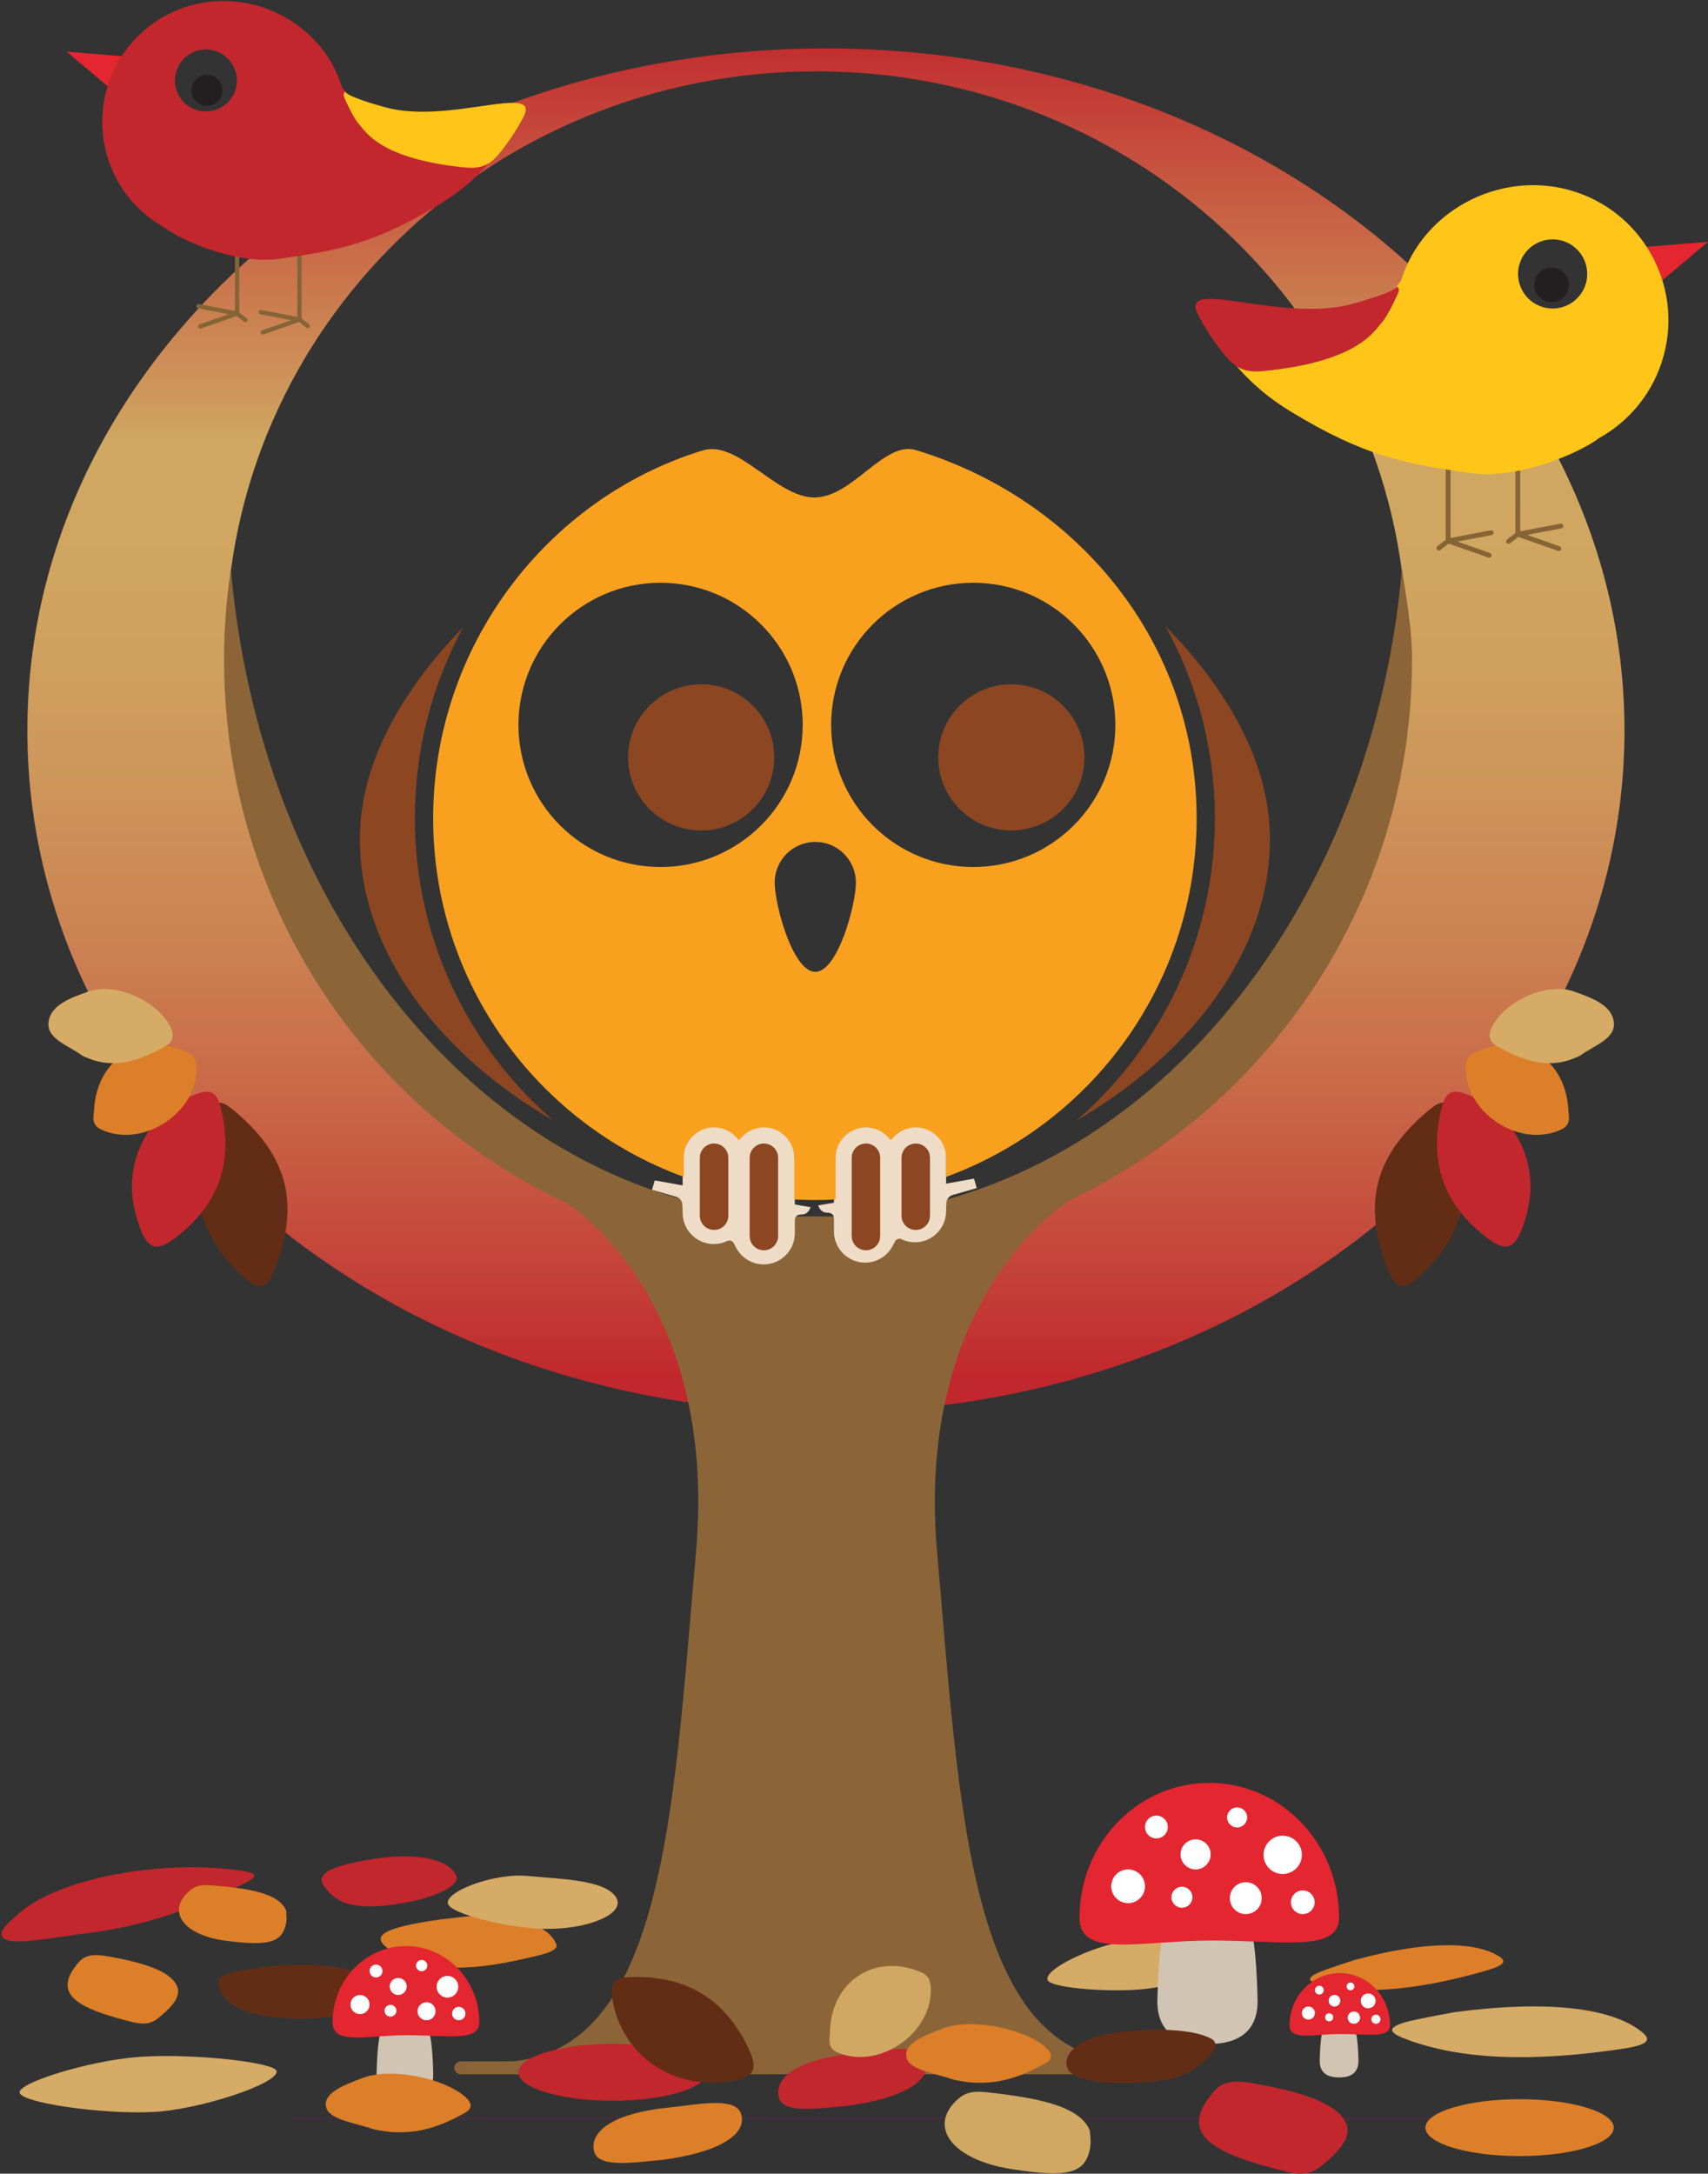 <?xml version="1.0" encoding="utf-8"?>
<!-- Generator: Adobe Illustrator 16.0.0, SVG Export Plug-In . SVG Version: 6.00 Build 0)  -->
<!DOCTYPE svg PUBLIC "-//W3C//DTD SVG 1.1//EN" "http://www.w3.org/Graphics/SVG/1.1/DTD/svg11.dtd">
<svg version="1.1" xmlns="http://www.w3.org/2000/svg" xmlns:xlink="http://www.w3.org/1999/xlink" x="0px" y="0px"
	 width="374.428px" height="476.499px" viewBox="0 0 374.428 476.499" enable-background="new 0 0 374.428 476.499"
	 xml:space="preserve">
<rect x="0" y="0" width="374.428" height="476.499" fill="#333333" stroke="none"/>
<g id="Layer_1" display="none">
	<path display="inline" fill-rule="evenodd" clip-rule="evenodd" fill="#8A6237" d="M254.998,451.628h-1.36
		c-1.26-0.05-3.38-0.09-6.56-0.14c-35.92-0.59-37.77-54.58-42.79-111.4c-5.03-56.82,29.26-77.2,29.26-77.2l-38.22,4.38l-0.37-0.72
		h-34.33v1.07l-38.11-4.36c0,0,33.92,20.01,28.9,76.83c-5.03,56.82-6.88,110.81-42.8,111.4c-2.76,0.04-4.72,0.09-6.01,0.14h-1.07
		c-0.11,0-0.22,0.02-0.32,0.07c-0.69,0.05-0.73,0.11-0.22,0.16c-0.14,0.14-0.22,0.32-0.22,0.52c0,0.42,0.34,0.76,0.76,0.76h153.46
		c0.42,0,0.76-0.34,0.76-0.76C255.758,451.969,255.418,451.628,254.998,451.628z"/>
	<path display="inline" fill="#8A6237" d="M306.158,124.918c-6.96,79.69-61.55,141.89-128.77,141.89
		c-67.21,0-120.95-62.09-127.9-141.8c-0.99,6.46-1.5,13.07-1.5,19.79c0,72.07,57.18,130.7,129.4,130.7
		c72.23,0,130.98-58.63,130.98-130.7C308.368,138.088,307.148,131.369,306.158,124.918z"/>
	<g display="inline">
		<g>
			<path fill="#D3EEFB" d="M188.498,276.648c3.76,0,6.82-3.06,6.82-6.81v-17.13c0-3.76-3.06-6.82-6.82-6.82
				c-3.77,0-6.83,3.06-6.83,6.82v17.13C181.668,273.588,184.728,276.648,188.498,276.648z"/>
			<path fill="#D3EEFB" d="M199.428,272.199c3.76,0,6.83-3.06,6.83-6.81v-12.68c0-3.76-3.07-6.82-6.83-6.82
				c-3.77,0-6.83,3.06-6.83,6.82v12.68C192.598,269.139,195.658,272.199,199.428,272.199z"/>
		</g>
		<path fill-rule="evenodd" clip-rule="evenodd" fill="#D3EEFB" d="M212.968,260.349l-4.86,1.39c0,0-1.86,0.27-1.8,2.06
			c0.07,1.79-2.06,3.85-2.06,3.85l-5.79,2.06l-2.2,1.73c0,0-0.93-0.2-1.33,0.8c-0.4,0.99-6.26,1.85-6.26,1.85l-4.99-2.19l-2-5.05
			c0,0,0-1.13-1.53-1.13c-1.53,0-1.93-1.59-1.93-1.59l28.56-4.85l5.59-1L212.968,260.349z"/>
	</g>
	<g display="inline">
		<g>
			<path fill="#D3EEFB" d="M166.258,277.039c-3.76,0-6.82-3.05-6.82-6.81v-17.14c0-3.75,3.06-6.81,6.82-6.81
				c3.77,0,6.83,3.06,6.83,6.81v17.14C173.088,273.989,170.028,277.039,166.258,277.039z"/>
			<path fill="#D3EEFB" d="M155.328,272.588c-3.76,0-6.82-3.06-6.82-6.81v-12.69c0-3.75,3.06-6.81,6.82-6.81
				c3.77,0,6.83,3.06,6.83,6.81v12.69C162.158,269.528,159.098,272.588,155.328,272.588z"/>
		</g>
		<path fill-rule="evenodd" clip-rule="evenodd" fill="#D3EEFB" d="M141.788,260.729l4.86,1.4c0,0,1.86,0.27,1.8,2.06
			c-0.07,1.79,2.06,3.85,2.06,3.85l5.79,2.06l2.2,1.73c0,0,0.93-0.2,1.33,0.79c0.4,1,6.26,1.86,6.26,1.86l4.99-2.19l2-5.05
			c0,0,0-1.12,1.53-1.12c1.53,0,1.93-1.6,1.93-1.6l-28.56-4.85l-5.59-1L141.788,260.729z"/>
	</g>
	<path display="inline" fill-rule="evenodd" clip-rule="evenodd" fill="#EFDCC7" d="M355.928,160.048
		c0-82.45-78.41-149.3-175.13-149.3c-96.72,0-175.13,66.85-175.13,149.3c0,82.47,78.41,149.32,175.13,149.32
		C277.518,309.369,355.928,242.519,355.928,160.048z M308.168,141.239c0,69.29-57.96,125.47-129.46,125.47
		s-129.47-56.18-129.47-125.47c0-69.3,57.97-125.48,129.47-125.48S308.168,71.938,308.168,141.239z"/>
	<path display="inline" fill-rule="evenodd" clip-rule="evenodd" fill="#8B6438" d="M255.938,451.708h-1.37
		c-1.25-0.04-3.38-0.09-6.55-0.14c-35.95-0.58-37.8-54.63-42.83-111.51c-5.03-56.88,29.28-77.27,29.28-77.27l-38.24,4.38l-0.37-0.72
		h-34.35v1.07l-38.13-4.37c0,0,33.94,20.03,28.91,76.91c-5.02,56.88-6.88,110.93-42.82,111.51c-2.75,0.04-4.72,0.09-6.01,0.14h-1.07
		c-0.12,0-0.22,0.03-0.32,0.07c-0.69,0.05-0.73,0.11-0.23,0.16c-0.13,0.14-0.21,0.32-0.21,0.53c0,0.41,0.34,0.75,0.76,0.75h153.55
		c0.42,0,0.76-0.34,0.76-0.75C256.698,452.048,256.358,451.708,255.938,451.708z"/>
	<path display="inline" fill="#8B6438" d="M307.128,124.679c-6.97,79.77-61.59,142.03-128.84,142.03
		c-67.26,0-121.03-62.16-127.98-141.94c-0.99,6.46-1.5,13.08-1.5,19.81c0,72.14,57.21,130.83,129.48,130.83
		c72.26,0,131.05-58.69,131.05-130.83C309.338,137.858,308.108,131.128,307.128,124.679z"/>
	<g display="inline">
		<g>
			<path fill="#EFDCC7" d="M189.398,276.559c3.76,0,6.83-3.06,6.83-6.82v-17.15c0-3.76-3.07-6.82-6.83-6.82
				c-3.77,0-6.83,3.06-6.83,6.82v17.15C182.568,273.499,185.628,276.559,189.398,276.559z"/>
			<path fill="#EFDCC7" d="M200.328,272.099c3.77,0,6.83-3.05,6.83-6.82v-12.69c0-3.76-3.06-6.82-6.83-6.82s-6.83,3.06-6.83,6.82
				v12.69C193.498,269.048,196.558,272.099,200.328,272.099z"/>
		</g>
		<path fill-rule="evenodd" clip-rule="evenodd" fill="#EFDCC7" d="M213.878,260.239l-4.86,1.39c0,0-1.86,0.27-1.8,2.06
			c0.07,1.8-2.06,3.86-2.06,3.86l-5.8,2.06l-2.19,1.73c0,0-0.94-0.2-1.34,0.8s-6.26,1.86-6.26,1.86l-4.99-2.19l-2-5.06
			c0,0,0-1.13-1.53-1.13c-1.54,0-1.93-1.59-1.93-1.59l28.57-4.86l5.59-1L213.878,260.239z"/>
	</g>
	<g display="inline">
		<g>
			<path fill="#EFDCC7" d="M167.148,276.949c-3.77,0-6.83-3.06-6.83-6.82v-17.15c0-3.76,3.06-6.82,6.83-6.82
				c3.76,0,6.83,3.06,6.83,6.82v17.15C173.978,273.889,170.908,276.949,167.148,276.949z"/>
			<path fill="#EFDCC7" d="M156.208,272.489c-3.76,0-6.83-3.06-6.83-6.81v-12.7c0-3.76,3.07-6.82,6.83-6.82
				c3.77,0,6.83,3.06,6.83,6.82v12.7C163.038,269.429,159.978,272.489,156.208,272.489z"/>
		</g>
		<path fill-rule="evenodd" clip-rule="evenodd" fill="#EFDCC7" d="M142.658,260.619l4.86,1.4c0,0,1.87,0.27,1.8,2.07
			c-0.06,1.79,2.07,3.85,2.07,3.85l5.79,2.06l2.2,1.73c0,0,0.93-0.2,1.33,0.8s6.26,1.86,6.26,1.86l5-2.2l2-5.05
			c0,0,0-1.12,1.53-1.12s1.93-1.6,1.93-1.6l-28.57-4.86l-5.6-1L142.658,260.619z"/>
	</g>
	<g display="inline">
		<path fill="#8B4523" d="M255.268,137.219c6.94,12.61,10.83,27,10.83,42.07c0,26.38-11.76,50.05-30.3,66.12
			c24.07-13.9,42.38-36.29,42.38-61.57C278.178,166.289,267.938,150.119,255.268,137.219z"/>
	</g>
	<g display="inline">
		<path fill="#8B4523" d="M90.658,179.289c0-15.05,3.79-29.29,10.56-41.79c-12.51,12.85-22.64,28.91-22.64,46.34
			c0,25.28,18.32,47.67,42.39,61.57C102.418,229.338,90.658,205.668,90.658,179.289z"/>
	</g>
	<g display="inline">
		<path fill="#8B4523" d="M137.408,165.949c0-8.83,7.19-16,16.03-16c8.86,0,16.03,7.17,16.03,16c0,8.84-7.17,16-16.03,16
			C144.598,181.949,137.408,174.789,137.408,165.949z"/>
	</g>
	<g display="inline">
		<path fill="#8B4523" d="M205.428,165.949c0-8.83,7.18-16,16.03-16c8.86,0,16.04,7.17,16.04,16c0,8.84-7.18,16-16.04,16
			C212.608,181.949,205.428,174.789,205.428,165.949z"/>
	</g>
	<g display="inline">
		<path fill="#8B4523" d="M186.458,270.739c0,1.72,1.39,3.11,3.12,3.11c1.72,0,3.12-1.39,3.12-3.11v-17.14
			c0-1.72-1.4-3.11-3.12-3.11c-1.73,0-3.12,1.39-3.12,3.11V270.739z"/>
	</g>
	<g display="inline">
		<path fill="#8B4523" d="M197.378,266.289c0,1.72,1.4,3.11,3.12,3.11c1.73,0,3.13-1.39,3.13-3.11v-12.69c0-1.72-1.4-3.11-3.13-3.11
			c-1.72,0-3.12,1.39-3.12,3.11V266.289z"/>
	</g>
	<g display="inline">
		<path fill="#8B4523" d="M170.318,270.739c0,1.72-1.4,3.11-3.12,3.11c-1.72,0-3.12-1.39-3.12-3.11v-17.14
			c0-1.72,1.4-3.11,3.12-3.11c1.72,0,3.12,1.39,3.12,3.11V270.739z"/>
	</g>
	<g display="inline">
		<path fill="#8B4523" d="M159.398,266.289c0,1.72-1.4,3.11-3.12,3.11c-1.73,0-3.13-1.39-3.13-3.11v-12.69
			c0-1.72,1.4-3.11,3.13-3.11c1.72,0,3.12,1.39,3.12,3.11V266.289z"/>
	</g>
	<path display="inline" fill="#D3C5B4" d="M297.048,445.258l-3.71,0.05l-3.71-0.05c0,0-0.42,1.17-0.54,5.91
		c-0.09,3.76,3.24,3.73,4.25,3.76c0.97,0,4.34,0,4.25-3.76C297.478,446.429,297.048,445.258,297.048,445.258z"/>
	<path display="inline" fill="#D3C5B4" d="M93.888,445.438l-5.42,0.06l-5.43-0.06c0,0-0.61,1.71-0.79,8.64
		c-0.14,5.49,4.74,5.45,6.22,5.49c1.42,0,6.34,0,6.21-5.49C94.518,447.148,93.888,445.438,93.888,445.438z"/>
	<g display="inline">
		<polyline fill="none" stroke="#856335" stroke-linecap="round" stroke-linejoin="round" stroke-miterlimit="10" points="
			67.478,71.139 65.668,69.739 65.668,55.269 		"/>
		<g>
			<polygon fill="#E6252F" points="24.218,19.168 14.638,11.099 28.368,12.219 			"/>
			<polyline fill="none" stroke="#856335" stroke-linecap="round" stroke-linejoin="round" stroke-miterlimit="10" points="
				57.618,72.548 65.668,69.739 57.218,68.128 			"/>
			<polyline fill="none" stroke="#856335" stroke-linecap="round" stroke-linejoin="round" stroke-miterlimit="10" points="
				53.798,69.829 51.988,68.429 51.988,53.958 			"/>
			<polyline fill="none" stroke="#856335" stroke-linecap="round" stroke-linejoin="round" stroke-miterlimit="10" points="
				43.938,71.239 51.988,68.429 43.538,66.818 			"/>
			<path fill-rule="evenodd" clip-rule="evenodd" fill="#C2272D" d="M38.598,19.199c-0.99-3.61,1.14-7.35,4.75-8.34
				s7.36,1.14,8.35,4.75c0.99,3.61-1.14,7.34-4.76,8.33C43.328,24.929,39.588,22.809,38.598,19.199z M23.358,33.479
				c1.96,7.14,6.68,12.78,12.7,16.12c3.59,2.75,15.71,8.23,25.43,6.81c13.04-1.9,20.54-3.23,35.03-11.99
				c14.5-8.76,17.74-21.06,17.74-21.06s-21.94,9.47-37.43-2.18c-0.98-1.3-1.83-2.2-1.91-2.46c-4.19-13.61-19.14-21.57-32.99-17.77
				C27.798,4.809,19.488,19.378,23.358,33.479z"/>
			<path fill="#231F20" d="M41.968,19.539c0-1.87,1.52-3.39,3.4-3.39s3.4,1.52,3.4,3.39c0,1.88-1.52,3.4-3.4,3.4
				S41.968,21.418,41.968,19.539z"/>
			<path fill="#FFC616" d="M78.728,26.969c1.43,1.54,4.52,7.62,23.13,9.47c4.46,0.44,6.18-0.96,9-4.8c1.15-1.56,2.43-3.4,3.9-6.19
				c4.09-7.75-16.39,1.71-30.32-2.19c-1.92-0.54-7.59-2.11-8.67-3.28c-0.23-0.26-0.53,0.5-0.37,0.91
				C75.878,22.128,77.648,25.809,78.728,26.969z"/>
		</g>
	</g>
	<g display="inline">
		<polygon fill="#E6252F" points="363.308,61.999 373.998,52.989 358.658,54.239 		"/>
		<polyline fill="none" stroke="#856335" stroke-linecap="round" stroke-linejoin="round" stroke-miterlimit="10" points="
			314.988,120.039 317.008,118.469 317.008,102.318 		"/>
		<polyline fill="none" stroke="#856335" stroke-linecap="round" stroke-linejoin="round" stroke-miterlimit="10" points="
			325.998,121.608 317.008,118.469 326.448,116.668 		"/>
		<polyline fill="none" stroke="#856335" stroke-linecap="round" stroke-linejoin="round" stroke-miterlimit="10" points="
			330.268,118.579 332.288,117.008 332.288,100.858 		"/>
		<polyline fill="none" stroke="#856335" stroke-linecap="round" stroke-linejoin="round" stroke-miterlimit="10" points="
			341.278,120.148 332.288,117.008 341.728,115.208 		"/>
		<path fill-rule="evenodd" clip-rule="evenodd" fill="#FFC616" d="M337.928,67.329c-4.04-1.11-6.42-5.27-5.32-9.3
			c1.11-4.04,5.29-6.41,9.32-5.3c4.05,1.1,6.42,5.27,5.31,9.31C346.128,66.068,341.958,68.438,337.928,67.329z M343.528,41.648
			c-15.47-4.24-32.17,4.65-36.85,19.84c-0.09,0.3-1.03,1.31-2.14,2.76c-17.29,13-41.79,2.43-41.79,2.43s3.62,13.73,19.81,23.51
			c16.18,9.79,24.55,11.27,39.12,13.4c10.86,1.58,24.39-4.54,28.4-7.61c6.71-3.72,11.98-10.02,14.18-18
			C368.578,62.229,359.298,45.969,343.528,41.648z"/>
		<path fill="#231F20" d="M343.468,62.418c0-2.09-1.7-3.78-3.79-3.78c-2.1,0-3.79,1.69-3.79,3.78s1.69,3.79,3.79,3.79
			C341.768,66.208,343.468,64.508,343.468,62.418z"/>
		<path fill="#C2272D" d="M302.428,70.708c-1.6,1.72-5.05,8.51-25.84,10.58c-4.98,0.49-6.89-1.07-10.04-5.36
			c-1.28-1.75-2.72-3.79-4.36-6.91c-4.57-8.65,18.31,1.9,33.85-2.45c2.15-0.6,8.49-2.35,9.69-3.67c0.27-0.28,0.6,0.56,0.42,1.02
			C305.608,65.309,303.628,69.418,302.428,70.708z"/>
	</g>
	<path display="inline" fill="#C2272D" d="M17.328,423.539c-7.05,0.98-14.08,2.29-16.4,1.21c-2.54-1.19,0.7-3.79,2.94-5.77
		c8.41-7.4,29.78-11.63,47.26-9.5c4.46,0.54,5.99,1.08,2.03,3.04C42.868,417.619,31.458,422.008,17.328,423.539z"/>
	<path display="inline" fill="#C2272D" d="M294.818,464.829c1.51,3.19-1.57,6.36-5.44,9.55c-1.85,1.52-4.03,2.06-7.41,1.23
		c-16.73-4.1-23.99-8.28-16.26-17.43c1.95-2.31,4.19-2.79,9.05-1.92C284.668,458.019,292.688,460.389,294.818,464.829z"/>
	<path display="inline" fill="#DD7F28" d="M38.448,434.829c1.13,2.38-1.17,4.73-4.05,7.1c-1.38,1.14-2.99,1.54-5.51,0.92
		c-12.45-3.05-17.85-6.16-12.1-12.97c1.45-1.71,3.12-2.07,6.74-1.43C30.898,429.758,36.868,431.528,38.448,434.829z"/>
	<path display="inline" fill="#D6AB64" d="M318.568,440.659c20.44-2.72,34.68-0.99,41.23,4.36c2.15,1.76,1.33,2.82-4.63,3.7
		c-19.2,2.82-35.32,2.48-47.69-2.38c-4.12-1.61-3.11-2.82,2.77-4.06C313.628,441.559,317.108,440.949,318.568,440.659z"/>
	<path display="inline" fill="#DD7F28" d="M296.858,429.188c15.14-4.08,26.06-4.18,31.53-0.79c1.8,1.12,1.28,2-3.12,3.25
		c-14.21,4.03-26.41,5.36-36.22,2.92c-3.27-0.81-2.63-1.82,1.69-3.35C293.208,430.349,295.778,429.548,296.858,429.188z"/>
	<path display="inline" fill="#D1A860" d="M238.678,466.568c0.02,0.85,0.34,2.41,0.02,4.01c-1.09,5.4-4.9,6.36-17.26,4.41
		c-13.1-2.06-18.44-9.42-11.61-15.37c1.68-1.47,3.39-1.76,6.44-1.43C227.048,459.389,236.498,461.128,238.678,466.568z"/>
	<path display="inline" fill="#DD7F28" d="M62.448,418.489c-0.01,0.62,0.19,1.76-0.08,2.94c-0.94,3.98-3.78,4.76-12.88,3.63
		c-9.65-1.21-13.44-6.47-8.24-10.99c1.28-1.11,2.55-1.37,4.8-1.19C53.998,413.499,60.958,414.559,62.448,418.489z"/>
	<path display="inline" fill="#D6AB64" d="M29.608,450.489l1.12-0.08c11.14-0.75,29.33,1.19,29.6,3.16
		c0.38,2.76-17.12,8.49-27.31,8.94c-11.22,0.5-28.56-2.01-29.05-4.21C3.498,456.099,19.198,451.318,29.608,450.489z"/>
	<path display="inline" fill="#632C13" d="M84.418,436.929c3.37,2.46-1.48,3.33-8.1,4.29c-16.29,2.38-27.98-0.35-28.69-6.73
		c-0.18-1.55,1.28-2.39,5.78-3.1C69.628,428.829,81.128,430.708,84.418,436.929z"/>
	<path display="inline" fill="#DD7F28" d="M96.358,420.338c3.91-0.4,7.83-1.13,11.69-0.77c8.23,0.77,12.14,3.01,13.58,6.06
		c0.69,1.45-2.05,2.18-5.32,2.94c-8.39,1.97-16.59,3.28-24.2,1.42c-1.85-0.45-3.37-1.1-4.7-1.76
		C79.788,424.409,82.198,422.318,96.358,420.338z"/>
	<path display="inline" fill="#D6AB64" d="M251.968,435.418c-7.73,1.08-21.45,0.04-22.5-1.72c-1.3-2.19,9.57-7.57,17.55-8.69
		c7.83-1.1,22.29,0.13,23.28,1.98C271.458,429.119,260.298,434.258,251.968,435.418z"/>
	<path display="inline" fill="#D6AB64" d="M118.678,422.398c-8.16-0.25-19.79-3.26-20.73-5.36c-1.17-2.61,9.87-6.92,17.38-6.21
		c7.26,0.68,16.97,0.82,19.42,4.64C137.148,419.208,128.158,422.699,118.678,422.398z"/>
	<path display="inline" fill="#DD7F28" d="M144.708,472.999c-6.83,0.66-14.01,1.72-14.79-2.04c-0.93-4.5,4.93-8.31,16.34-9.42
		c5.74-0.56,14.63-2.54,15.91,1.3C163.738,467.559,156.828,471.489,144.708,472.999z"/>
	<path display="inline" fill="#C2272D" d="M185.208,461.168c-6.83,0.66-14,1.72-14.78-2.04c-0.94-4.5,4.92-8.31,16.33-9.42
		c5.74-0.56,14.64-2.54,15.92,1.3C204.248,455.729,197.338,459.659,185.208,461.168z"/>
	<path display="inline" fill="#C2272D" d="M82.078,407.019c9.28-1.27,15.77,0.07,17.62,3.64c1.2,2.32-5.19,5.44-14.84,6.58
		c-9.63,1.13-12.08-1.57-14.05-4.1C68.198,409.769,74.528,408.229,82.078,407.019z"/>
	<g display="inline">
		<path fill="#E6252F" d="M104.778,442.849c0,4.3-6.9,2.84-15.79,2.84c-8.88,0-16.39,2.26-16.39-2.84c0-9.21,7.21-16.67,16.09-16.67
			C97.578,426.179,104.778,433.639,104.778,442.849z"/>
		<path fill="#FFFFFF" d="M80.718,438.979c0,1.15-0.94,2.09-2.09,2.09c-1.16,0-2.09-0.94-2.09-2.09c0-1.16,0.93-2.09,2.09-2.09
			C79.778,436.889,80.718,437.818,80.718,438.979z"/>
		<path fill="#FFFFFF" d="M86.598,440.329c0,0.72-0.58,1.3-1.3,1.3c-0.72,0-1.3-0.58-1.3-1.3c0-0.71,0.58-1.3,1.3-1.3
			C86.018,439.028,86.598,439.619,86.598,440.329z"/>
		<path fill="#FFFFFF" d="M95.188,440.438c0,1.09-0.88,1.98-1.97,1.98c-1.1,0-1.98-0.89-1.98-1.98s0.88-1.97,1.98-1.97
			C94.308,438.469,95.188,439.349,95.188,440.438z"/>
		<path fill="#FFFFFF" d="M101.748,440.949c0,0.81-0.65,1.47-1.47,1.47c-0.8,0-1.47-0.66-1.47-1.47c0-0.81,0.67-1.46,1.47-1.46
			C101.098,439.489,101.748,440.139,101.748,440.949z"/>
		<path fill="#FFFFFF" d="M100.178,435.079c0,1.31-1.07,2.38-2.38,2.38c-1.32,0-2.38-1.07-2.38-2.38s1.06-2.37,2.38-2.37
			C99.108,432.708,100.178,433.769,100.178,435.079z"/>
		<path fill="#FFFFFF" d="M93.388,430.458c0,0.68-0.56,1.23-1.25,1.23c-0.68,0-1.24-0.55-1.24-1.23c0-0.69,0.56-1.25,1.24-1.25
			C92.828,429.208,93.388,429.769,93.388,430.458z"/>
		<path fill="#FFFFFF" d="M83.548,431.639c0,0.78-0.63,1.41-1.41,1.41c-0.78,0-1.42-0.63-1.42-1.41c0-0.78,0.64-1.41,1.42-1.41
			c0.38,0,0.73,0.16,0.99,0.41C83.388,430.898,83.548,431.249,83.548,431.639z"/>
		<path fill="#FFFFFF" d="M88.858,435.028c0,1.02-0.83,1.86-1.86,1.86s-1.87-0.84-1.87-1.86c0-1.03,0.84-1.87,1.87-1.87
			S88.858,433.999,88.858,435.028z"/>
	</g>
	<path display="inline" fill="#E6252F" d="M304.498,443.489c0,2.95-4.72,1.94-10.8,1.94c-6.08,0-11.21,1.55-11.21-1.94
		c0-6.3,4.92-11.4,11-11.4C299.568,432.088,304.498,437.188,304.498,443.489z"/>
	<circle display="inline" fill="#FFFFFF" cx="286.608" cy="440.838" r="1.43"/>
	<path display="inline" fill="#FFFFFF" d="M292.058,441.769c0,0.49-0.4,0.89-0.89,0.89c-0.49,0-0.88-0.4-0.88-0.89
		c0-0.49,0.39-0.89,0.88-0.89C291.658,440.878,292.058,441.278,292.058,441.769z"/>
	<path display="inline" fill="#FFFFFF" d="M297.938,441.849c0,0.74-0.6,1.35-1.35,1.35s-1.36-0.61-1.36-1.35
		c0-0.75,0.61-1.35,1.36-1.35S297.938,441.099,297.938,441.849z"/>
	<path display="inline" fill="#FFFFFF" d="M302.428,442.188c0,0.56-0.45,1.01-1.01,1.01c-0.55,0-1-0.45-1-1.01c0-0.55,0.45-1,1-1
		C301.978,441.188,302.428,441.639,302.428,442.188z"/>
	<path display="inline" fill="#FFFFFF" d="M301.348,438.179c0,0.89-0.73,1.62-1.63,1.62c-0.9,0-1.62-0.73-1.62-1.62
		c0-0.9,0.72-1.63,1.62-1.63C300.618,436.548,301.348,437.278,301.348,438.179z"/>
	<path display="inline" fill="#FFFFFF" d="M296.708,435.008c0,0.47-0.38,0.85-0.85,0.85c-0.48,0-0.85-0.38-0.85-0.85
		c0-0.47,0.37-0.85,0.85-0.85C296.328,434.159,296.708,434.539,296.708,435.008z"/>
	<path display="inline" fill="#FFFFFF" d="M289.968,435.818c0,0.54-0.43,0.97-0.96,0.97c-0.54,0-0.97-0.43-0.97-0.97
		c0-0.53,0.43-0.96,0.97-0.96c0.26,0,0.5,0.11,0.68,0.28C289.858,435.318,289.968,435.559,289.968,435.818z"/>
	<path display="inline" fill="#FFFFFF" d="M293.608,438.139c0,0.7-0.57,1.27-1.28,1.27c-0.7,0-1.27-0.57-1.27-1.27
		c0-0.71,0.57-1.27,1.27-1.27C293.038,436.869,293.608,437.429,293.608,438.139z"/>
	<path display="inline" fill="#D3C5B4" d="M274.068,422.608l-9.59,0.12l-9.59-0.12c0,0-1.09,3.03-1.4,15.28
		c-0.25,9.72,8.38,9.64,10.99,9.71c2.52,0.01,11.22,0.01,10.99-9.71C275.178,425.639,274.068,422.608,274.068,422.608z"/>
	<path display="inline" fill="#E6252F" d="M293.338,419.938c0,7.62-12.22,5.02-27.94,5.02c-15.71,0-28.98,4-28.98-5.02
		c0-16.28,12.74-29.49,28.46-29.49C280.598,390.449,293.338,403.659,293.338,419.938z"/>
	<path display="inline" fill="#FFFFFF" d="M250.778,413.088c0,2.04-1.66,3.7-3.7,3.7c-2.05,0-3.7-1.66-3.7-3.7s1.65-3.69,3.7-3.69
		C249.118,409.398,250.778,411.048,250.778,413.088z"/>
	<path display="inline" fill="#FFFFFF" d="M261.178,415.489c0,1.27-1.03,2.29-2.31,2.29c-1.26,0-2.29-1.02-2.29-2.29
		c0-1.27,1.03-2.3,2.29-2.3C260.148,413.188,261.178,414.219,261.178,415.489z"/>
	<path display="inline" fill="#FFFFFF" d="M276.378,415.688c0,1.92-1.57,3.49-3.5,3.49c-1.93,0-3.5-1.57-3.5-3.49
		c0-1.93,1.57-3.5,3.5-3.5C274.808,412.188,276.378,413.758,276.378,415.688z"/>
	<path display="inline" fill="#FFFFFF" d="M287.978,416.588c0,1.43-1.16,2.59-2.6,2.59s-2.6-1.16-2.6-2.59c0-1.44,1.16-2.6,2.6-2.6
		S287.978,415.148,287.978,416.588z"/>
	<path display="inline" fill="#FFFFFF" d="M285.188,406.199c0,2.32-1.89,4.2-4.21,4.2s-4.2-1.88-4.2-4.2c0-2.31,1.88-4.19,4.2-4.19
		S285.188,403.889,285.188,406.199z"/>
	<path display="inline" fill="#FFFFFF" d="M273.178,398.019c0,1.21-0.98,2.19-2.2,2.19c-1.21,0-2.2-0.98-2.2-2.19
		c0-1.22,0.99-2.2,2.2-2.2C272.198,395.818,273.178,396.798,273.178,398.019z"/>
	<path display="inline" fill="#FFFFFF" d="M255.778,400.119c0,1.38-1.12,2.49-2.5,2.49c-1.38,0-2.5-1.11-2.5-2.49
		c0-1.39,1.12-2.5,2.5-2.5c0.68,0,1.3,0.28,1.76,0.73C255.498,398.798,255.778,399.418,255.778,400.119z"/>
	<path display="inline" fill="#FFFFFF" d="M265.178,406.099c0,1.82-1.47,3.3-3.3,3.3c-1.82,0-3.3-1.48-3.3-3.3
		c0-1.82,1.48-3.29,3.3-3.29C263.708,402.809,265.178,404.278,265.178,406.099z"/>
	<path display="inline" fill="#632C13" d="M244.008,445.199c8.72-1.2,17.45-0.89,21.36,1.29c3.55,1.99-4.95,8.35-9.65,8.95
		c-12.01,1.53-20.86,0.5-21.97-2.56C232.498,449.469,237.038,446.079,244.008,445.199z"/>
	<path display="inline" fill="#DD7F28" d="M353.578,465.929c0,3.44-9.25,6.22-20.65,6.22c-11.4,0-20.65-2.78-20.65-6.22
		s9.25-6.23,20.65-6.23C344.328,459.699,353.578,462.489,353.578,465.929z"/>
	<path display="inline" fill="#C2272D" d="M154.668,453.809c0,3.44-9.25,6.23-20.65,6.23s-20.65-2.79-20.65-6.23
		c0-3.43,9.25-6.22,20.65-6.22S154.668,450.378,154.668,453.809z"/>
	<g display="inline">
		<path fill="#632C13" d="M60.798,275.539c-2.57,7.64-4.06,7.97-9.76,2.17c-8.71-8.87-10.89-22.1-5.73-33.31
			c1.49-3.22,2.49-3.8,5.55-1.25C62.038,252.469,65.238,262.318,60.798,275.539z"/>
		<path fill="#C2272D" d="M29.468,266.128c-3.15-11.26,2.55-22.53,13.3-26.5c2.85-1.05,4.41-0.5,5.21,2.64
			c2.71,10.6,0.65,19.72-7.75,27.14C33.928,274.969,31.778,274.349,29.468,266.128z"/>
		<path fill="#DD7F28" d="M20.318,242.818c0.73-11,10.31-16.77,20.02-12.49c1.59,0.7,2.36,1.47,2.44,3.3
			c0.42,9.97-11.68,18.01-20.84,13.83C19.388,246.298,20.318,244.298,20.318,242.818z"/>
		<path fill="#D6AB64" d="M19.988,232.199c-0.85-0.37-1.8-0.61-2.54-1.14c-2.79-2-7.44-3.51-7.15-6.96c0.34-4.04,5.12-5.55,8.7-6.87
			c5.92-2.19,15.26,2.07,18.05,7.74c0.9,1.83,0.6,3.29-1.15,4.26C30.948,231.969,25.838,234.048,19.988,232.199z"/>
	</g>
	<g display="inline">
		<path fill="#632C13" d="M303.118,275.539c2.57,7.64,4.06,7.97,9.76,2.17c8.71-8.87,10.89-22.1,5.72-33.31
			c-1.48-3.22-2.48-3.8-5.55-1.25C301.878,252.469,298.678,262.318,303.118,275.539z"/>
		<path fill="#C2272D" d="M334.448,266.128c3.15-11.26-2.55-22.53-13.3-26.5c-2.86-1.05-4.41-0.5-5.21,2.64
			c-2.72,10.6-0.65,19.72,7.75,27.14C329.978,274.969,332.138,274.349,334.448,266.128z"/>
		<path fill="#DD7F28" d="M343.598,242.818c-0.73-11-10.31-16.77-20.02-12.49c-1.6,0.7-2.37,1.47-2.44,3.3
			c-0.43,9.97,11.68,18.01,20.84,13.83C344.528,246.298,343.598,244.298,343.598,242.818z"/>
		<path fill="#D6AB64" d="M343.928,232.199c0.85-0.37,1.8-0.61,2.54-1.14c2.79-2,7.44-3.51,7.15-6.96c-0.34-4.04-5.12-5.55-8.7-6.87
			c-5.93-2.19-15.26,2.07-18.05,7.74c-0.9,1.83-0.61,3.29,1.14,4.26C332.968,231.969,338.078,234.048,343.928,232.199z"/>
	</g>
	<path display="inline" fill="#632C13" d="M157.128,456.019c-11.69,0.73-21.54-7.18-23.19-18.5c-0.44-3.01,0.43-4.41,3.67-4.54
		c10.95-0.44,19.46,3.47,24.98,13.22C166.728,453.499,165.668,455.479,157.128,456.019z"/>
	<path display="inline" fill="#DD7F28" d="M211.638,455.929c-1.07-0.2-2.21-0.29-3.19-0.63c-3.71-1.28-9.38-1.97-9.98-4.73
		c-0.71-3.22,4.3-4.93,8.01-6.36c6.13-2.37,17.86,0,22.55,4.18c1.51,1.34,1.57,2.53-0.16,3.48
		C223.988,454.559,218.758,456.758,211.638,455.929z"/>
	<path display="inline" fill="#DD7F28" d="M84.348,466.769c-1.06-0.2-2.2-0.29-3.19-0.63c-3.7-1.28-9.38-1.97-9.98-4.73
		c-0.7-3.22,4.31-4.93,8.01-6.36c6.13-2.36,17.87,0,22.55,4.18c1.52,1.34,1.58,2.53-0.15,3.48
		C96.708,465.409,91.478,467.599,84.348,466.769z"/>
	<path display="inline" fill="#D1A860" d="M181.668,444.938c0.31-11.02,9.67-17.14,19.54-13.23c1.62,0.64,2.42,1.39,2.56,3.21
		c0.8,9.95-10.99,18.44-20.3,14.6C180.878,448.458,181.728,446.418,181.668,444.938z"/>
	<g display="inline">
		<path fill-rule="evenodd" clip-rule="evenodd" fill="#FAA21E" d="M213.108,189.949c-17.21,0-31.16-13.93-31.16-31.11
			c0-17.19,13.95-31.11,31.16-31.11c17.22,0,31.17,13.92,31.17,31.11C244.278,176.019,230.328,189.949,213.108,189.949z
			 M178.468,212.909c-4.92,0-8.91-14.65-8.91-19.56c0-4.92,3.99-8.89,8.91-8.89c4.92,0,8.9,3.97,8.9,8.89
			C187.368,198.258,183.388,212.909,178.468,212.909z M144.538,189.949c-17.21,0-31.17-13.93-31.17-31.11
			c0-17.19,13.96-31.11,31.17-31.11c17.22,0,31.17,13.92,31.17,31.11C175.708,176.019,161.758,189.949,144.538,189.949z
			 M200.558,98.679c-7.01-2.13-13.86,10.37-22.29,10.37c-8.36,0-16.73-12.68-24.51-10.29c-34.22,10.5-59.09,42.93-59.09,80.53
			c0,36.07,22.89,66.79,54.96,78.5v-4.19c0-3.66,2.98-6.63,6.65-6.63c1.87,0,3.62,0.78,4.9,2.21l0.55,0.61l0.56-0.61
			c1.28-1.43,3.03-2.21,4.91-2.21c3.67,0,6.65,2.97,6.65,6.63v9.13c1.5,0.08,3.01,0.12,4.53,0.12c1.53,0,3.05-0.04,4.55-0.12v-9.13
			c0-3.66,2.98-6.63,6.65-6.63c1.88,0,3.62,0.78,4.91,2.21l0.55,0.61l0.55-0.61c1.29-1.43,3.04-2.21,4.91-2.21
			c3.67,0,6.65,2.97,6.65,6.63v4.19c32.06-11.71,54.95-42.44,54.95-78.5C262.098,140.789,235.948,109.438,200.558,98.679z"/>
	</g>
</g>
<g id="Layer_2">
	<path fill-rule="evenodd" clip-rule="evenodd" fill="#8A6237" d="M101.028,451.878h154.21c0.79,0,1.43,0.64,1.43,1.42
		c0,0.79-0.64,1.43-1.43,1.43h-154.21c-0.79,0-1.43-0.64-1.43-1.43C99.598,452.519,100.238,451.878,101.028,451.878z"/>
	<g>
		<defs>
			<path id="SVGID_1_" d="M181.055,10.613c-96.682,0-175.057,66.942-175.057,149.512c0,82.578,78.375,149.514,175.057,149.514
				c96.687,0,175.063-66.936,175.063-149.514C356.118,77.555,277.741,10.613,181.055,10.613z M178.964,266.922
				c-71.471,0-129.411-56.251-129.411-125.643c0-69.387,57.94-125.642,129.411-125.642c71.472,0,129.411,56.255,129.411,125.642
				C308.375,210.671,250.436,266.922,178.964,266.922z"/>
		</defs>
		<clipPath id="SVGID_2_">
			<use xlink:href="#SVGID_1_"  overflow="visible"/>
		</clipPath>
		
			<linearGradient id="SVGID_3_" gradientUnits="userSpaceOnUse" x1="3846.859" y1="4432.866" x2="3847.854" y2="4432.866" gradientTransform="matrix(0 -300.384 -300.384 0 1331743.25 1155844.625)">
			<stop  offset="0" style="stop-color:#C1282D"/>
			<stop  offset="0.069" style="stop-color:#C43F37"/>
			<stop  offset="0.196" style="stop-color:#C86546"/>
			<stop  offset="0.323" style="stop-color:#CC8252"/>
			<stop  offset="0.448" style="stop-color:#CE975A"/>
			<stop  offset="0.571" style="stop-color:#D0A45F"/>
			<stop  offset="0.688" style="stop-color:#D0A861"/>
			<stop  offset="1" style="stop-color:#C1282D"/>
		</linearGradient>
		<rect x="5.998" y="10.613" clip-path="url(#SVGID_2_)" fill="url(#SVGID_3_)" width="350.121" height="299.025"/>
		<g clip-path="url(#SVGID_2_)">
			<rect x="5.998" y="10.613" fill="none" width="350.121" height="299.025"/>
		</g>
	</g>
	<g opacity="0.1">
		<g>
			<defs>
				<rect id="SVGID_4_" x="64.904" y="464.093" width="270.981" height="0.498"/>
			</defs>
			<clipPath id="SVGID_5_">
				<use xlink:href="#SVGID_4_"  overflow="visible"/>
			</clipPath>
			
				<line clip-path="url(#SVGID_5_)" fill="none" stroke="#EB008B" stroke-width="0.498" stroke-miterlimit="10" x1="64.904" y1="464.341" x2="335.885" y2="464.341"/>
		</g>
	</g>
	<path fill-rule="evenodd" clip-rule="evenodd" fill="#8B6538" d="M256.163,452.176H254.8c-1.257-0.042-3.381-0.092-6.555-0.143
		c-35.927-0.583-37.778-54.702-42.805-111.658c-5.028-56.956,29.265-77.38,29.265-77.38l-38.224,4.387l-0.366-0.718h-34.34v1.073
		l-38.11-4.375c0,0,33.921,20.057,28.896,77.013c-5.024,56.956-6.876,111.075-42.807,111.658c-2.752,0.044-4.712,0.092-6.006,0.143
		h-1.069c-0.115,0-0.219,0.026-0.316,0.072c-0.695,0.053-0.736,0.106-0.229,0.159c-0.134,0.136-0.217,0.32-0.217,0.527
		c0,0.417,0.341,0.753,0.762,0.753h153.485c0.421,0,0.762-0.337,0.762-0.753C256.924,452.514,256.583,452.176,256.163,452.176"/>
	<path fill="#8B6538" d="M307.334,124.696c-6.962,79.879-61.567,142.226-128.79,142.226c-67.228,0-120.978-62.239-127.928-142.132
		c-0.989,6.471-1.5,13.097-1.5,19.838c0,72.235,57.19,131.004,129.427,131.004c72.234,0,131.003-58.769,131.003-131.004
		C309.546,137.896,308.316,131.16,307.334,124.696"/>
	<path fill="#EEDCC7" d="M189.652,276.785c3.764,0,6.824-3.062,6.824-6.827v-17.172c0-3.767-3.06-6.83-6.824-6.83
		c-3.766,0-6.829,3.062-6.829,6.83v17.172C182.823,273.723,185.886,276.785,189.652,276.785"/>
	<path fill="#EEDCC7" d="M200.581,272.326c3.764,0,6.829-3.063,6.829-6.832v-12.708c0-3.767-3.065-6.83-6.829-6.83
		c-3.768,0-6.828,3.062-6.828,6.83v12.708C193.752,269.263,196.812,272.326,200.581,272.326"/>
	<path fill-rule="evenodd" clip-rule="evenodd" fill="#EEDCC7" d="M214.126,260.445l-4.858,1.396c0,0-1.866,0.267-1.799,2.062
		c0.061,1.798-2.064,3.863-2.064,3.863l-5.794,2.064l-2.195,1.729c0,0-0.935-0.2-1.335,0.803c-0.396,0.999-6.254,1.86-6.254,1.86
		l-4.994-2.194l-1.999-5.065c0,0,0-1.129-1.531-1.129c-1.532,0-1.93-1.598-1.93-1.598l28.564-4.861l5.591-1L214.126,260.445z"/>
	<path fill="#EEDCC7" d="M167.409,277.175c-3.764,0-6.826-3.06-6.826-6.827v-17.173c0-3.764,3.062-6.828,6.826-6.828
		c3.765,0,6.83,3.064,6.83,6.828v17.173C174.239,274.116,171.174,277.175,167.409,277.175"/>
	<path fill="#EEDCC7" d="M156.479,272.716c-3.764,0-6.829-3.063-6.829-6.827v-12.713c0-3.763,3.064-6.829,6.829-6.829
		c3.767,0,6.829,3.066,6.829,6.829v12.713C163.309,269.653,160.247,272.716,156.479,272.716"/>
	<path fill-rule="evenodd" clip-rule="evenodd" fill="#EEDCC7" d="M142.933,260.831l4.86,1.4c0,0,1.866,0.268,1.798,2.065
		c-0.064,1.794,2.066,3.861,2.066,3.861l5.793,2.065l2.196,1.729c0,0,0.931-0.2,1.33,0.798c0.401,0.999,6.26,1.866,6.26,1.866
		l4.994-2.199l1.999-5.06c0,0,0-1.126,1.528-1.126c1.531,0,1.932-1.603,1.932-1.603l-28.563-4.862l-5.59-0.999L142.933,260.831z"/>
	<path fill="#8C4622" d="M255.495,137.258c6.935,12.628,10.829,27.033,10.829,42.126c0,26.413-11.754,50.124-30.293,66.208
		c24.064-13.911,42.364-36.337,42.364-61.646C278.395,166.362,268.166,150.18,255.495,137.258"/>
	<path fill="#F9A11F" d="M200.804,98.667c-7.004-2.131-13.854,10.388-22.28,10.388c-8.358,0-16.721-12.7-24.5-10.307
		c-34.202,10.512-59.062,42.986-59.066,80.636c0,36.121,22.883,66.888,54.941,78.611v-4.197c0-3.666,2.979-6.645,6.644-6.645
		c1.874,0,3.62,0.786,4.905,2.214l0.551,0.612l0.552-0.612c1.287-1.429,3.032-2.214,4.909-2.214c3.666,0,6.644,2.979,6.644,6.645
		v9.139c1.501,0.081,3.017,0.126,4.535,0.126c1.524,0,3.048-0.045,4.551-0.129v-9.136c0-3.666,2.978-6.645,6.643-6.645
		c1.875,0,3.617,0.786,4.905,2.214l0.554,0.612l0.552-0.612c1.285-1.429,3.032-2.214,4.908-2.214c3.664,0,6.642,2.979,6.642,6.645
		v4.196c32.048-11.729,54.932-42.496,54.932-78.61C262.325,140.835,236.183,109.439,200.804,98.667 M144.81,190.063
		c-17.203,0-31.155-13.948-31.155-31.156c0-17.21,13.952-31.156,31.155-31.156c17.21,0,31.16,13.946,31.16,31.156
		C175.97,176.115,162.021,190.063,144.81,190.063 M178.729,213.049c-4.917,0-8.903-14.672-8.903-19.585
		c0-4.921,3.987-8.903,8.903-8.903c4.916,0,8.9,3.982,8.9,8.903C187.628,198.377,183.645,213.049,178.729,213.049 M213.357,190.063
		c-17.207,0-31.155-13.948-31.155-31.156c0-17.21,13.948-31.156,31.155-31.156c17.209,0,31.155,13.946,31.155,31.156
		C244.513,176.115,230.567,190.063,213.357,190.063"/>
	<path fill="#8C4622" d="M90.95,179.384c0-15.065,3.796-29.326,10.561-41.848c-12.509,12.871-22.628,28.954-22.628,46.411
		c0,25.309,18.304,47.735,42.365,61.646C102.708,229.508,90.95,205.796,90.95,179.384"/>
	<path fill="#8C4622" d="M137.687,166.026c0-8.846,7.179-16.021,16.022-16.021c8.854,0,16.026,7.176,16.026,16.021
		c0,8.852-7.172,16.025-16.026,16.025C144.866,182.052,137.687,174.878,137.687,166.026"/>
	<path fill="#8C4622" d="M205.679,166.026c0-8.846,7.178-16.021,16.024-16.021c8.854,0,16.027,7.176,16.027,16.021
		c0,8.852-7.173,16.025-16.027,16.025C212.857,182.052,205.679,174.878,205.679,166.026"/>
	<path fill="#8C4622" d="M186.712,270.96c0,1.722,1.393,3.117,3.12,3.117c1.722,0,3.117-1.395,3.117-3.117v-17.162
		c0-1.721-1.396-3.121-3.117-3.121c-1.727,0-3.12,1.4-3.12,3.121V270.96z"/>
	<path fill="#8C4622" d="M197.633,266.502c0,1.725,1.396,3.119,3.117,3.119c1.728,0,3.124-1.394,3.124-3.119v-12.704
		c0-1.72-1.396-3.121-3.124-3.121c-1.72,0-3.117,1.401-3.117,3.121V266.502z"/>
	<path fill="#8C4622" d="M170.579,270.96c0,1.722-1.395,3.117-3.12,3.117c-1.721,0-3.116-1.395-3.116-3.117v-17.162
		c0-1.721,1.395-3.121,3.116-3.121c1.725,0,3.12,1.4,3.12,3.121V270.96z"/>
	<path fill="#8C4622" d="M159.66,266.502c0,1.725-1.395,3.119-3.118,3.119s-3.125-1.394-3.125-3.119v-12.704
		c0-1.72,1.402-3.121,3.125-3.121s3.118,1.401,3.118,3.121V266.502z"/>
	<path fill="#D2C4B3" d="M297.259,445.72l-3.707,0.045l-3.713-0.045c0,0-0.416,1.172-0.536,5.917
		c-0.095,3.764,3.239,3.733,4.249,3.763c0.972,0.001,4.337,0.001,4.245-3.763C297.688,446.892,297.259,445.72,297.259,445.72"/>
	<path fill="#D2C4B3" d="M94.184,445.894l-5.42,0.068l-5.425-0.068c0,0-0.611,1.715-0.788,8.655
		c-0.139,5.499,4.736,5.455,6.213,5.494c1.419,0.005,6.337,0.005,6.208-5.494C94.811,447.609,94.184,445.894,94.184,445.894"/>
	
		<polyline fill="none" stroke="#856436" stroke-width="0.946" stroke-linecap="round" stroke-linejoin="round" stroke-miterlimit="10" points="
		67.466,71.458 65.653,70.049 65.653,55.566 	"/>
	<polygon fill="#E42630" points="24.213,19.418 14.638,11.335 28.368,12.453 	"/>
	
		<polyline fill="none" stroke="#856436" stroke-width="0.946" stroke-linecap="round" stroke-linejoin="round" stroke-miterlimit="10" points="
		57.606,72.866 65.653,70.048 57.206,68.439 	"/>
	
		<polyline fill="none" stroke="#856436" stroke-width="0.946" stroke-linecap="round" stroke-linejoin="round" stroke-miterlimit="10" points="
		53.786,70.146 51.976,68.741 51.976,54.254 	"/>
	
		<polyline fill="none" stroke="#856436" stroke-width="0.946" stroke-linecap="round" stroke-linejoin="round" stroke-miterlimit="10" points="
		43.929,71.555 51.977,68.741 43.528,67.127 	"/>
	<path fill="#C1272D" d="M23.36,33.741c1.961,7.154,6.68,12.803,12.689,16.147c3.589,2.749,15.705,8.237,25.424,6.815
		c13.036-1.904,20.528-3.236,35.018-12.01c14.49-8.771,17.73-21.088,17.73-21.088s-21.93,9.485-37.411-2.176
		c-0.987-1.306-1.83-2.205-1.911-2.471C70.706,5.331,55.764-2.635,41.917,1.167C27.796,5.037,19.488,19.622,23.36,33.741
		 M38.592,19.444c-0.992-3.617,1.135-7.357,4.75-8.347c3.609-0.991,7.351,1.136,8.345,4.756c0.99,3.613-1.144,7.346-4.755,8.338
		C43.317,25.186,39.581,23.06,38.592,19.444"/>
	<path fill="#231F20" d="M41.964,19.789c0-1.872,1.521-3.395,3.396-3.395s3.396,1.522,3.396,3.395c0,1.879-1.521,3.397-3.396,3.397
		S41.964,21.667,41.964,19.789"/>
	<path fill="#FFC619" d="M78.704,27.224c1.435,1.544,4.52,7.629,23.126,9.482c4.457,0.443,6.171-0.957,8.993-4.806
		c1.147-1.562,2.429-3.401,3.902-6.196c4.085-7.758-16.39,1.707-30.307-2.197c-1.92-0.539-7.593-2.107-8.669-3.285
		c-0.236-0.258-0.532,0.499-0.375,0.915C75.854,22.378,77.628,26.064,78.704,27.224"/>
	<polygon fill="#E42630" points="363.737,62.031 374.428,53.006 359.096,54.256 	"/>
	
		<polyline fill="none" stroke="#856436" stroke-width="1.056" stroke-linecap="round" stroke-linejoin="round" stroke-miterlimit="10" points="
		315.438,120.148 317.459,118.575 317.459,102.401 	"/>
	
		<polyline fill="none" stroke="#856436" stroke-width="1.056" stroke-linecap="round" stroke-linejoin="round" stroke-miterlimit="10" points="
		326.446,121.719 317.458,118.575 326.895,116.775 	"/>
	
		<polyline fill="none" stroke="#856436" stroke-width="1.056" stroke-linecap="round" stroke-linejoin="round" stroke-miterlimit="10" points="
		330.712,118.683 332.734,117.11 332.734,100.937 	"/>
	
		<polyline fill="none" stroke="#856436" stroke-width="1.056" stroke-linecap="round" stroke-linejoin="round" stroke-miterlimit="10" points="
		341.721,120.258 332.734,117.111 342.167,115.313 	"/>
	<path fill="#FFC619" d="M343.968,41.648c-15.464-4.241-32.151,4.654-36.833,19.873c-0.092,0.295-1.034,1.302-2.134,2.76
		c-17.29,13.02-41.776,2.427-41.776,2.427s3.617,13.758,19.8,23.551c16.177,9.798,24.544,11.286,39.101,13.415
		c10.854,1.583,24.385-4.542,28.395-7.617c6.709-3.732,11.976-10.043,14.169-18.029C369.014,62.261,359.736,45.973,343.968,41.648
		 M338.368,67.363c-4.036-1.106-6.416-5.277-5.311-9.309c1.109-4.043,5.289-6.417,9.318-5.312c4.04,1.104,6.414,5.281,5.306,9.321
		C346.572,66.1,342.403,68.474,338.368,67.363"/>
	<path fill="#231F20" d="M343.915,62.446c0-2.089-1.701-3.788-3.792-3.788c-2.096,0-3.792,1.698-3.792,3.788
		c0,2.099,1.695,3.796,3.792,3.796C342.213,66.242,343.915,64.544,343.915,62.446"/>
	<path fill="#C1272D" d="M302.887,70.751c-1.6,1.721-5.049,8.518-25.827,10.59c-4.977,0.495-6.89-1.069-10.044-5.37
		c-1.277-1.744-2.713-3.796-4.356-6.919c-4.562-8.659,18.304,1.907,33.844-2.452c2.143-0.604,8.479-2.355,9.682-3.668
		c0.265-0.289,0.595,0.558,0.416,1.019C306.069,65.34,304.087,69.457,302.887,70.751"/>
	<path fill="#C1272D" d="M17.655,423.971c-7.051,0.982-14.077,2.293-16.395,1.208c-2.544-1.191,0.694-3.799,2.939-5.778
		c8.409-7.407,29.767-11.65,47.241-9.512c4.456,0.544,5.988,1.074,2.03,3.041C43.185,418.039,31.78,422.431,17.655,423.971"/>
	<path fill="#C1272D" d="M295.032,465.312c1.511,3.196-1.569,6.372-5.441,9.562c-1.852,1.524-4.022,2.067-7.401,1.238
		c-16.727-4.104-23.986-8.29-16.258-17.458c1.946-2.312,4.185-2.791,9.051-1.924C284.886,458.493,292.902,460.867,295.032,465.312"
		/>
	<path fill="#DC7F28" d="M38.765,435.273c1.125,2.378-1.167,4.74-4.049,7.113c-1.376,1.134-2.991,1.537-5.505,0.92
		c-12.443-3.054-17.844-6.167-12.096-12.989c1.449-1.719,3.115-2.076,6.735-1.43C31.217,430.2,37.18,431.966,38.765,435.273"/>
	<path fill="#D5AB65" d="M318.776,441.114c20.428-2.73,34.663-0.995,41.208,4.361c2.151,1.76,1.331,2.826-4.625,3.704
		c-19.194,2.829-35.309,2.481-47.676-2.376c-4.12-1.619-3.109-2.825,2.775-4.074C313.832,442.012,317.309,441.397,318.776,441.114"
		/>
	<path fill="#DC7F28" d="M297.065,429.622c15.142-4.082,26.053-4.18,31.522-0.786c1.797,1.116,1.284,2.001-3.123,3.252
		c-14.201,4.033-26.395,5.364-36.207,2.923c-3.268-0.813-2.625-1.825,1.691-3.349C293.425,430.789,295.986,429.98,297.065,429.622"
		/>
	<path fill="#D1A861" d="M238.916,467.052c0.016,0.853,0.342,2.42,0.019,4.024c-1.088,5.407-4.895,6.361-17.252,4.414
		c-13.099-2.064-18.439-9.431-11.612-15.396c1.681-1.468,3.396-1.764,6.438-1.424C227.287,459.871,236.734,461.609,238.916,467.052"
		/>
	<path fill="#DC7F28" d="M62.75,418.906c-0.009,0.623,0.196,1.764-0.08,2.945c-0.932,3.985-3.772,4.772-12.875,3.635
		c-9.646-1.205-13.429-6.475-8.235-11.001c1.278-1.114,2.554-1.371,4.798-1.194C54.31,413.918,61.262,414.972,62.75,418.906"/>
	<path fill="#D5AB65" d="M29.926,450.953c0.372-0.028,0.744-0.061,1.118-0.085c11.141-0.749,29.325,1.202,29.593,3.174
		c0.376,2.763-17.112,8.498-27.298,8.951c-11.223,0.501-28.556-2.021-29.036-4.225C3.823,456.576,19.525,451.786,29.926,450.953"/>
	<path fill="#632D15" d="M84.719,437.371c3.359,2.467-1.483,3.336-8.103,4.305c-16.279,2.383-27.967-0.356-28.679-6.743
		c-0.174-1.555,1.285-2.396,5.785-3.107C69.933,429.266,81.422,431.15,84.719,437.371"/>
	<path fill="#DC7F28" d="M96.653,420.76c3.907-0.393,7.824-1.131,11.679-0.769c8.229,0.775,12.135,3.009,13.577,6.068
		c0.687,1.455-2.051,2.182-5.314,2.948c-8.395,1.976-16.582,3.281-24.196,1.423c-1.848-0.451-3.367-1.104-4.697-1.77
		C80.09,424.841,82.495,422.746,96.653,420.76"/>
	<path fill="#D5AB65" d="M252.196,435.865c-7.724,1.084-21.44,0.034-22.485-1.72c-1.307-2.195,9.56-7.586,17.543-8.706
		c7.82-1.096,22.276,0.133,23.269,1.979C271.677,429.556,260.521,434.698,252.196,435.865"/>
	<path fill="#D5AB65" d="M118.957,422.827c-8.148-0.254-19.778-3.268-20.717-5.369c-1.168-2.613,9.864-6.926,17.374-6.223
		c7.257,0.682,16.965,0.823,19.414,4.647C137.423,419.628,128.44,423.123,118.957,422.827"/>
	<path fill="#DC7F28" d="M144.98,473.494c-6.827,0.661-14.003,1.72-14.783-2.04c-0.935-4.511,4.929-8.321,16.332-9.437
		c5.736-0.561,14.626-2.542,15.905,1.302C164.007,468.045,157.098,471.983,144.98,473.494"/>
	<path fill="#C1272D" d="M185.468,461.649c-6.828,0.661-14.003,1.72-14.783-2.041c-0.935-4.509,4.928-8.32,16.332-9.436
		c5.736-0.562,14.627-2.542,15.905,1.301C204.495,456.199,197.585,460.136,185.468,461.649"/>
	<path fill="#C1272D" d="M82.373,407.426c9.278-1.277,15.764,0.065,17.617,3.645c1.202,2.323-5.188,5.449-14.833,6.583
		c-9.63,1.132-12.078-1.568-14.045-4.103C68.498,410.183,74.825,408.64,82.373,407.426"/>
	<path fill="#E42630" d="M105.069,443.305c0,4.31-6.903,2.843-15.785,2.843c-8.882,0-16.38,2.259-16.38-2.843
		c0-9.22,7.2-16.696,16.083-16.696C97.869,426.609,105.069,434.084,105.069,443.305"/>
	<path fill="#FFFFFF" d="M81.018,439.423c0,1.156-0.937,2.094-2.091,2.094c-1.158,0-2.093-0.938-2.093-2.094
		c0-1.154,0.935-2.089,2.093-2.089C80.081,437.334,81.018,438.27,81.018,439.423"/>
	<path fill="#FFFFFF" d="M86.898,440.781c0,0.719-0.585,1.303-1.301,1.303c-0.719,0-1.299-0.583-1.299-1.303
		c0-0.715,0.58-1.298,1.299-1.298C86.312,439.482,86.898,440.065,86.898,440.781"/>
	<path fill="#FFFFFF" d="M95.483,440.896c0,1.09-0.883,1.979-1.975,1.979c-1.092,0-1.978-0.889-1.978-1.979
		c0-1.094,0.885-1.981,1.978-1.981C94.6,438.914,95.483,439.801,95.483,440.896"/>
	<path fill="#FFFFFF" d="M102.042,441.401c0,0.815-0.657,1.473-1.468,1.473c-0.811,0-1.47-0.658-1.47-1.473
		c0-0.81,0.66-1.467,1.47-1.467C101.385,439.935,102.042,440.592,102.042,441.401"/>
	<path fill="#FFFFFF" d="M100.464,435.527c0,1.31-1.067,2.377-2.377,2.377c-1.312,0-2.373-1.067-2.373-2.377
		c0-1.314,1.061-2.375,2.373-2.375C99.397,433.152,100.464,434.213,100.464,435.527"/>
	<path fill="#FFFFFF" d="M93.68,430.894c0,0.681-0.555,1.239-1.243,1.239c-0.687,0-1.245-0.558-1.245-1.239
		c0-0.688,0.558-1.246,1.245-1.246C93.125,429.648,93.68,430.206,93.68,430.894"/>
	<path fill="#FFFFFF" d="M83.845,432.079c0,0.78-0.632,1.412-1.413,1.412c-0.78,0-1.415-0.632-1.415-1.412
		c0-0.78,0.635-1.414,1.415-1.414c0.386,0,0.737,0.158,0.998,0.414C83.685,431.335,83.845,431.689,83.845,432.079"/>
	<path fill="#FFFFFF" d="M89.158,435.47c0,1.028-0.835,1.865-1.866,1.865c-1.031,0-1.865-0.837-1.865-1.865
		c0-1.03,0.834-1.866,1.865-1.866C88.323,433.604,89.158,434.439,89.158,435.47"/>
	<path fill="#E42630" d="M304.706,443.947c0,2.95-4.721,1.944-10.797,1.944c-6.076,0-11.206,1.545-11.206-1.944
		c0-6.307,4.926-11.42,11.003-11.42C299.784,432.526,304.706,437.64,304.706,443.947"/>
	<path fill="#FFFFFF" d="M288.254,441.292c0,0.792-0.639,1.434-1.431,1.434c-0.791,0-1.429-0.643-1.429-1.434
		c0-0.787,0.639-1.429,1.429-1.429C287.615,439.863,288.254,440.505,288.254,441.292"/>
	<path fill="#FFFFFF" d="M292.274,442.221c0,0.489-0.398,0.889-0.891,0.889c-0.491,0-0.885-0.399-0.885-0.889
		c0-0.493,0.394-0.889,0.885-0.889C291.876,441.332,292.274,441.729,292.274,442.221"/>
	<path fill="#FFFFFF" d="M298.149,442.298c0,0.747-0.604,1.354-1.353,1.354c-0.747,0-1.351-0.607-1.351-1.354
		c0-0.748,0.604-1.352,1.351-1.352C297.545,440.946,298.149,441.55,298.149,442.298"/>
	<path fill="#FFFFFF" d="M302.636,442.645c0,0.556-0.449,1.007-1.006,1.007c-0.554,0-1.005-0.451-1.005-1.007
		c0-0.556,0.451-1.004,1.005-1.004C302.188,441.641,302.636,442.089,302.636,442.645"/>
	<path fill="#FFFFFF" d="M301.554,438.624c0,0.898-0.727,1.627-1.624,1.627s-1.624-0.729-1.624-1.627
		c0-0.896,0.727-1.625,1.624-1.625S301.554,437.728,301.554,438.624"/>
	<path fill="#FFFFFF" d="M296.916,435.454c0,0.47-0.379,0.85-0.85,0.85c-0.472,0-0.849-0.38-0.849-0.85
		c0-0.468,0.377-0.851,0.849-0.851C296.536,434.604,296.916,434.986,296.916,435.454"/>
	<path fill="#FFFFFF" d="M290.187,436.269c0,0.533-0.432,0.966-0.962,0.966c-0.537,0-0.97-0.433-0.97-0.966s0.434-0.969,0.97-0.969
		c0.261,0,0.5,0.11,0.677,0.285C290.078,435.761,290.187,436,290.187,436.269"/>
	<path fill="#FFFFFF" d="M293.824,438.587c0,0.704-0.573,1.275-1.277,1.275c-0.706,0-1.279-0.571-1.279-1.275
		c0-0.707,0.573-1.276,1.279-1.276C293.251,437.311,293.824,437.88,293.824,438.587"/>
	<path fill="#D2C4B3" d="M274.293,423.033l-9.592,0.12l-9.587-0.12c0,0-1.086,3.036-1.393,15.305
		c-0.249,9.731,8.372,9.654,10.98,9.723c2.516,0.008,11.215,0.008,10.985-9.723C275.401,426.069,274.293,423.033,274.293,423.033"/>
	<path fill="#E42630" d="M293.549,420.365c0,7.627-12.211,5.028-27.923,5.028c-15.711,0-28.974,3.998-28.974-5.028
		c0-16.309,12.738-29.531,28.452-29.531C280.814,390.833,293.549,404.056,293.549,420.365"/>
	<path fill="#FFFFFF" d="M251.006,413.503c0,2.044-1.657,3.702-3.699,3.702c-2.045,0-3.699-1.658-3.699-3.702
		c0-2.04,1.653-3.697,3.699-3.697C249.349,409.806,251.006,411.463,251.006,413.503"/>
	<path fill="#FFFFFF" d="M261.406,415.903c0,1.271-1.033,2.299-2.306,2.299c-1.265,0-2.293-1.028-2.293-2.299
		c0-1.27,1.028-2.297,2.293-2.297C260.373,413.606,261.406,414.634,261.406,415.903"/>
	<path fill="#FFFFFF" d="M276.597,416.105c0,1.93-1.565,3.496-3.498,3.496c-1.931,0-3.499-1.566-3.499-3.496
		c0-1.934,1.568-3.499,3.499-3.499C275.032,412.606,276.597,414.171,276.597,416.105"/>
	<path fill="#FFFFFF" d="M288.195,417.003c0,1.438-1.165,2.597-2.6,2.597c-1.437,0-2.602-1.16-2.602-2.597
		c0-1.436,1.165-2.599,2.602-2.599C287.031,414.404,288.195,415.568,288.195,417.003"/>
	<path fill="#FFFFFF" d="M285.401,406.609c0,2.319-1.886,4.2-4.206,4.2c-2.318,0-4.196-1.881-4.196-4.2
		c0-2.32,1.878-4.201,4.196-4.201C283.516,402.408,285.401,404.289,285.401,406.609"/>
	<path fill="#FFFFFF" d="M273.402,398.41c0,1.212-0.985,2.199-2.199,2.199c-1.213,0-2.201-0.986-2.201-2.199
		c0-1.214,0.988-2.201,2.201-2.201C272.417,396.208,273.402,397.195,273.402,398.41"/>
	<path fill="#FFFFFF" d="M256.006,400.51c0,1.384-1.121,2.498-2.499,2.498s-2.501-1.114-2.501-2.498
		c0-1.382,1.124-2.501,2.501-2.501c0.682,0,1.303,0.282,1.76,0.734C255.724,399.194,256.006,399.819,256.006,400.51"/>
	<path fill="#FFFFFF" d="M265.403,406.506c0,1.823-1.476,3.301-3.302,3.301c-1.822,0-3.298-1.478-3.298-3.301
		c0-1.821,1.477-3.297,3.298-3.297C263.928,403.209,265.403,404.685,265.403,406.506"/>
	<path fill="#632D15" d="M244.241,445.659c8.713-1.208,17.44-0.897,21.351,1.293c3.546,1.988-4.948,8.359-9.644,8.958
		c-12.001,1.529-20.852,0.497-21.965-2.56C232.736,449.938,237.275,446.542,244.241,445.659"/>
	<path fill="#DC7F28" d="M353.767,466.412c0,3.443-9.241,6.235-20.641,6.235c-11.4,0-20.641-2.792-20.641-6.235
		c0-3.443,9.241-6.234,20.641-6.234C344.525,460.178,353.767,462.969,353.767,466.412"/>
	<path fill="#C1272D" d="M154.935,454.283c0,3.443-9.241,6.234-20.64,6.234c-11.4,0-20.641-2.791-20.641-6.234
		s9.241-6.234,20.641-6.234C145.693,448.048,154.935,450.839,154.935,454.283"/>
	<path fill="#632D15" d="M61.102,275.761c-2.567,7.652-4.056,7.984-9.753,2.177c-8.705-8.876-10.889-22.129-5.726-33.348
		c1.486-3.229,2.489-3.81,5.55-1.252C62.341,252.665,65.544,262.525,61.102,275.761"/>
	<path fill="#C1272D" d="M29.79,266.339c-3.153-11.268,2.544-22.552,13.289-26.527c2.856-1.058,4.41-0.503,5.212,2.637
		c2.711,10.614,0.649,19.749-7.748,27.182C34.25,275.2,32.095,274.576,29.79,266.339"/>
	<path fill="#DC7F28" d="M20.64,242.999c0.727-11.016,10.304-16.792,20.012-12.504c1.593,0.703,2.362,1.476,2.44,3.303
		c0.424,9.989-11.678,18.039-20.832,13.852C19.713,246.483,20.641,244.483,20.64,242.999"/>
	<path fill="#D5AB65" d="M20.313,232.367c-0.852-0.372-1.8-0.612-2.541-1.143c-2.792-2.002-7.437-3.511-7.148-6.969
		c0.337-4.046,5.116-5.558,8.693-6.881c5.924-2.194,15.257,2.075,18.044,7.754c0.9,1.833,0.605,3.295-1.145,4.263
		C31.262,232.131,26.155,234.221,20.313,232.367"/>
	<path fill="#632D15" d="M303.328,275.761c2.567,7.652,4.055,7.984,9.752,2.177c8.707-8.876,10.888-22.129,5.726-33.348
		c-1.486-3.229-2.488-3.81-5.55-1.252C302.088,252.665,298.886,262.525,303.328,275.761"/>
	<path fill="#C1272D" d="M334.64,266.339c3.152-11.268-2.544-22.552-13.288-26.527c-2.856-1.058-4.411-0.503-5.213,2.637
		c-2.71,10.614-0.649,19.749,7.749,27.182C330.181,275.2,332.334,274.576,334.64,266.339"/>
	<path fill="#DC7F28" d="M343.79,242.999c-0.726-11.016-10.303-16.792-20.012-12.504c-1.593,0.703-2.362,1.476-2.44,3.303
		c-0.424,9.989,11.677,18.039,20.83,13.852C344.717,246.483,343.789,244.483,343.79,242.999"/>
	<path fill="#D5AB65" d="M344.116,232.367c0.851-0.372,1.8-0.612,2.54-1.143c2.792-2.002,7.437-3.511,7.149-6.969
		c-0.338-4.046-5.116-5.558-8.692-6.881c-5.925-2.194-15.258,2.075-18.045,7.754c-0.9,1.833-0.605,3.295,1.146,4.263
		C333.168,232.131,338.274,234.221,344.116,232.367"/>
	<path fill="#632D15" d="M157.394,456.487c-11.678,0.736-21.529-7.185-23.18-18.522c-0.438-3.013,0.427-4.417,3.666-4.548
		c10.945-0.442,19.452,3.477,24.973,13.239C166.988,453.969,165.928,455.949,157.394,456.487"/>
	<path fill="#DC7F28" d="M211.879,456.4c-1.064-0.202-2.205-0.29-3.188-0.629c-3.702-1.28-9.374-1.971-9.975-4.733
		c-0.705-3.231,4.307-4.939,8.007-6.372c6.128-2.369,17.854-0.004,22.54,4.18c1.513,1.351,1.571,2.537-0.152,3.49
		C224.229,455.034,219.001,457.234,211.879,456.4"/>
	<path fill="#DC7F28" d="M84.646,467.256c-1.065-0.203-2.205-0.29-3.187-0.63c-3.703-1.279-9.374-1.971-9.976-4.733
		c-0.705-3.231,4.306-4.939,8.007-6.371c6.127-2.369,17.856-0.004,22.541,4.181c1.512,1.35,1.57,2.536-0.152,3.489
		C96.996,465.89,91.768,468.09,84.646,467.256"/>
	<path fill="#D1A861" d="M181.93,445.4c0.312-11.036,9.664-17.167,19.527-13.25c1.618,0.644,2.417,1.386,2.562,3.21
		c0.8,9.967-10.99,18.465-20.294,14.625C181.134,448.916,181.986,446.882,181.93,445.4"/>
</g>
</svg>
